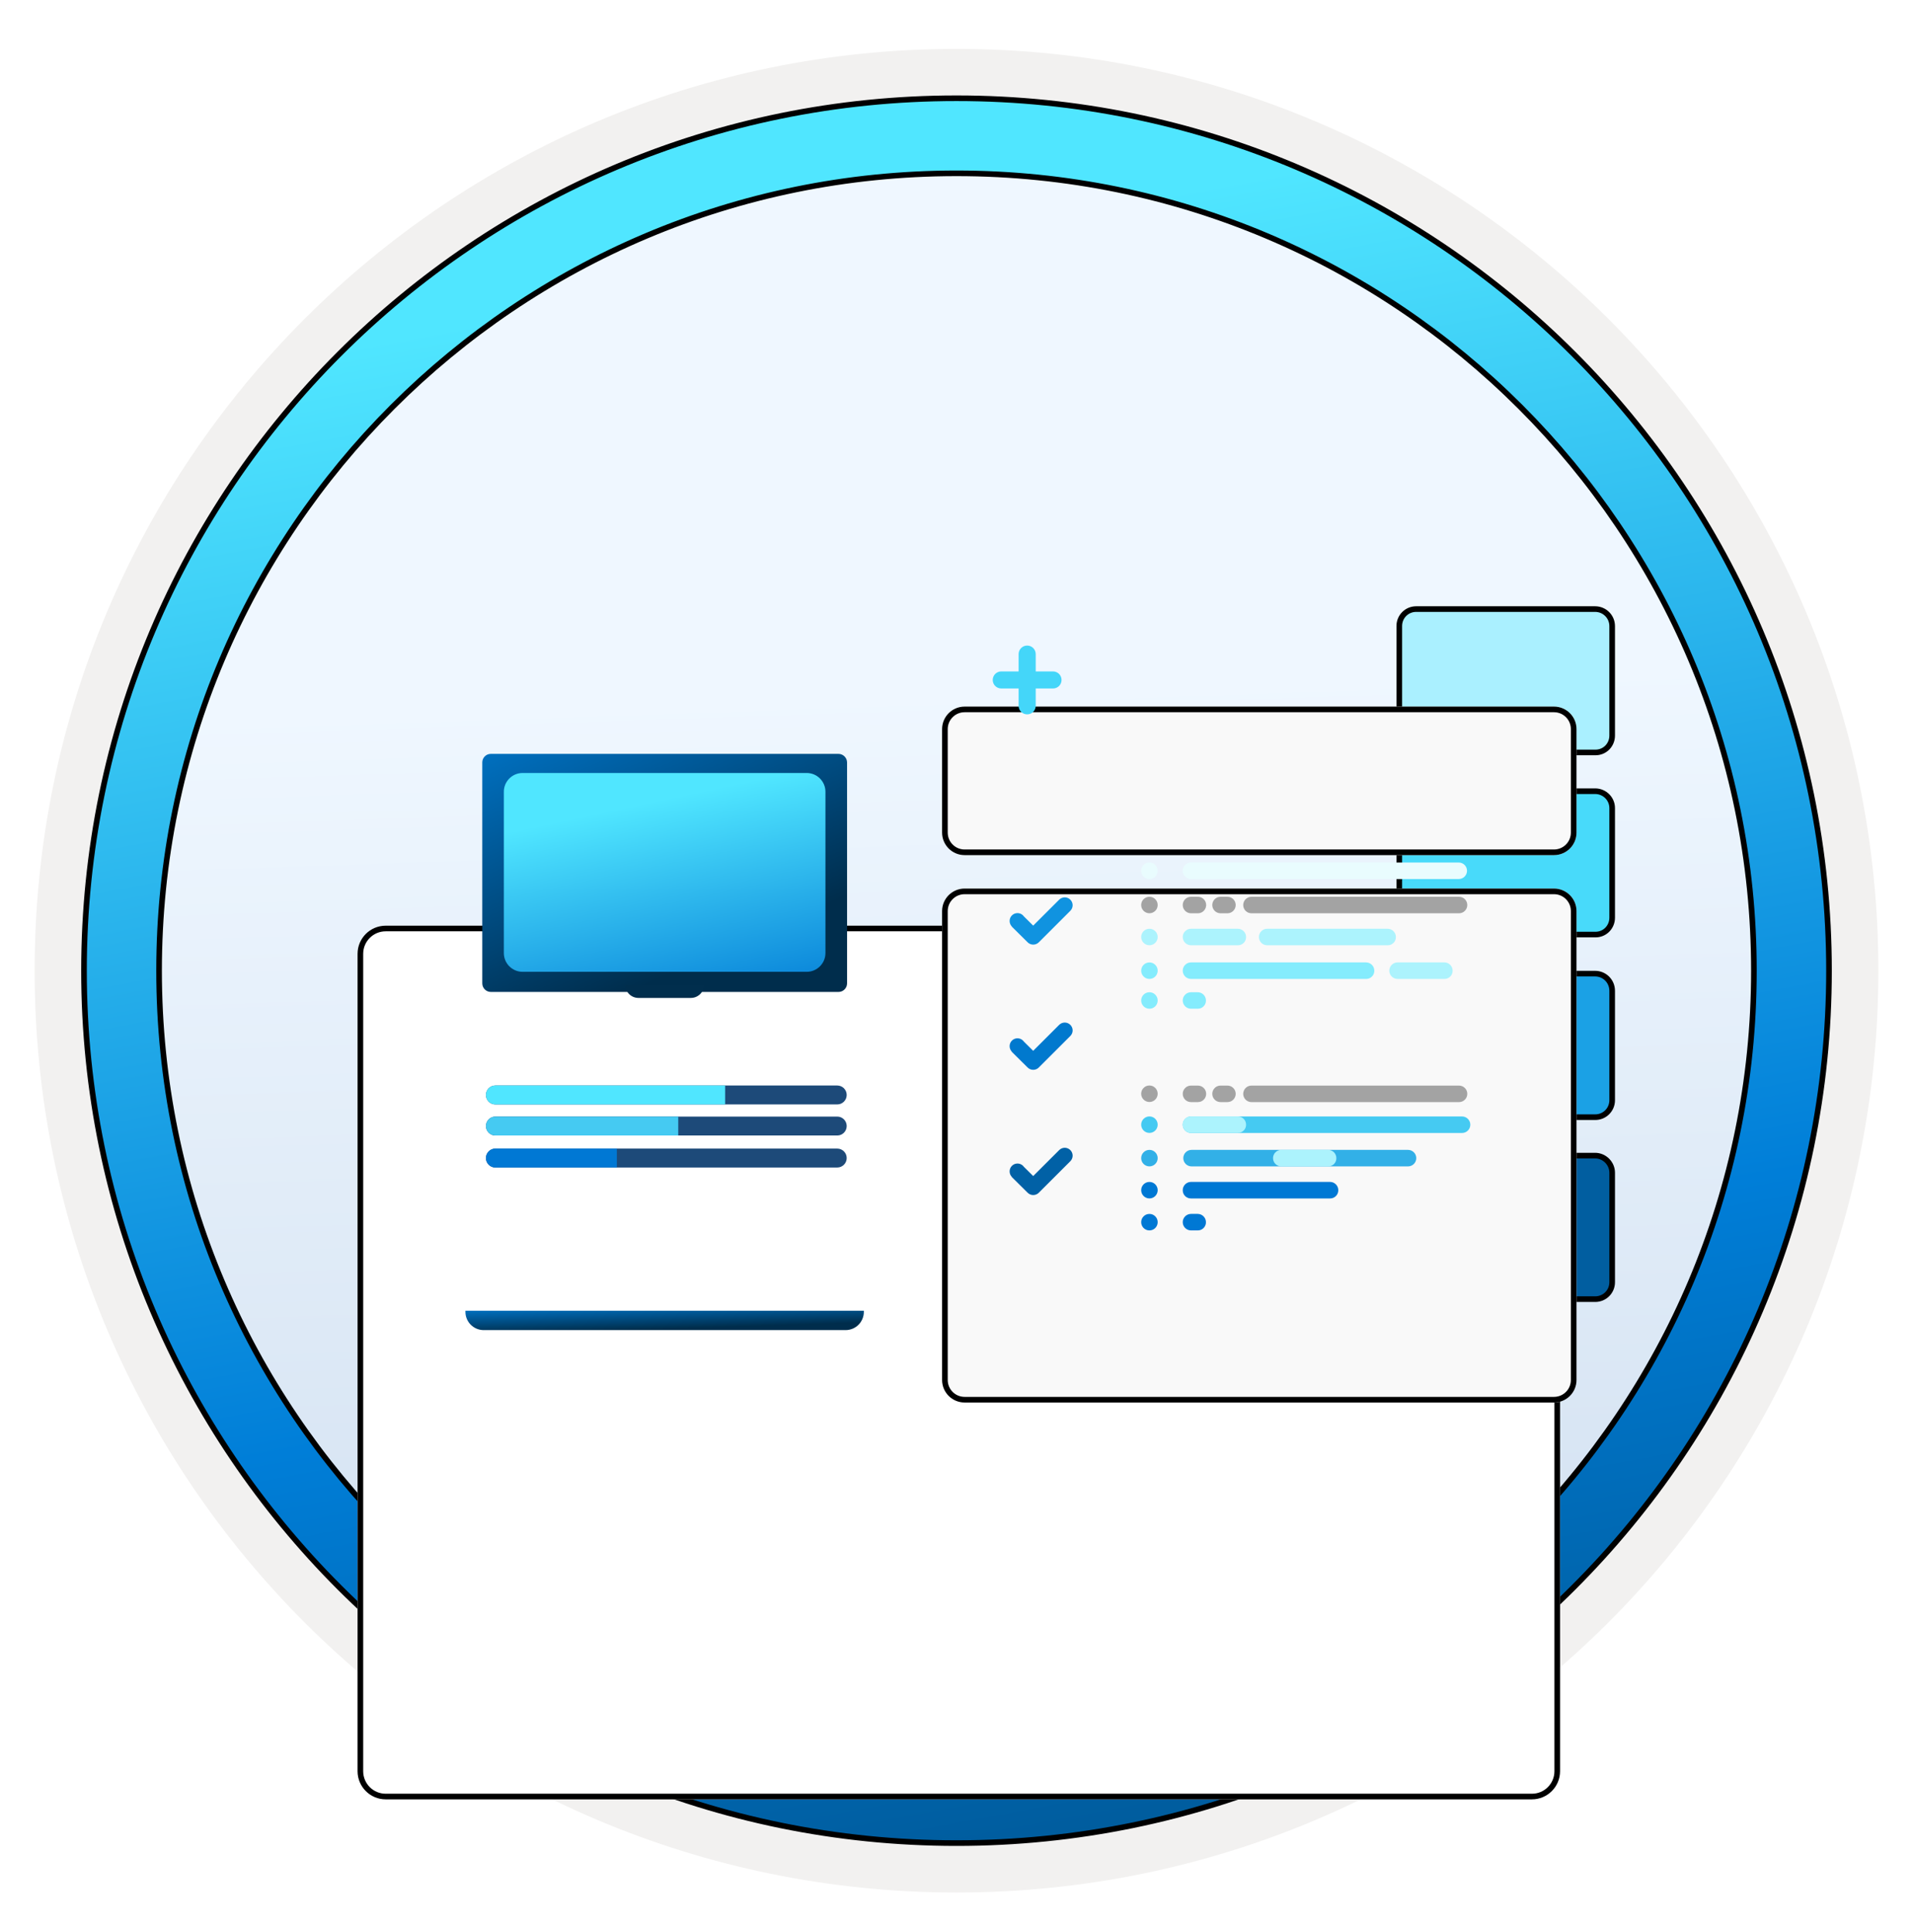 <svg width="102" height="103" viewBox="0 0 102 103" fill="none" xmlns="http://www.w3.org/2000/svg">
<path d="M51 98.111C25.403 98.111 4.649 77.366 4.649 51.76C4.649 26.153 25.403 5.409 51 5.409C76.597 5.409 97.351 26.163 97.351 51.76C97.351 77.356 76.597 98.111 51 98.111Z" fill="url(#paint0_linear_2430_328)"/>
<path fill-rule="evenodd" clip-rule="evenodd" d="M96.45 51.76C96.45 76.862 76.102 97.21 51 97.21C25.899 97.21 5.55 76.862 5.55 51.76C5.55 26.659 25.899 6.31 51 6.31C76.102 6.31 96.45 26.659 96.45 51.76ZM51 2.607C78.151 2.607 100.153 24.609 100.153 51.76C100.153 78.911 78.141 100.914 51 100.914C23.849 100.914 1.847 78.901 1.847 51.76C1.847 24.609 23.849 2.607 51 2.607Z" fill="#F2F1F0"/>
<path d="M93.517 51.76C93.517 75.243 74.484 94.277 51 94.277C27.516 94.277 8.482 75.243 8.482 51.76C8.482 28.276 27.516 9.242 51 9.242C74.484 9.242 93.517 28.276 93.517 51.76ZM97.521 51.76C97.521 26.07 76.689 5.239 51 5.239C25.301 5.239 4.479 26.07 4.479 51.76C4.479 77.449 25.311 98.28 51 98.28C76.689 98.28 97.521 77.449 97.521 51.76Z" fill="url(#paint1_linear_2430_328)" stroke="black" stroke-width="0.3" stroke-linejoin="round"/>
<path d="M85.06 40.123V40.123H85.058H75.51C75.01 40.123 74.609 39.722 74.609 39.221V33.379C74.609 32.879 75.01 32.478 75.51 32.478H85.05C85.551 32.478 85.96 32.88 85.96 33.388V39.221C85.96 39.731 85.558 40.13 85.06 40.123Z" fill="#AAF0FF" stroke="black" stroke-width="0.3"/>
<path d="M75.51 51.917H85.05C85.55 51.917 85.96 52.318 85.96 52.835V58.669C85.96 59.169 85.558 59.571 85.058 59.571H75.51C75.01 59.571 74.609 59.169 74.609 58.669V52.819C74.609 52.318 75.01 51.917 75.51 51.917Z" fill="#1BA1E5" stroke="black" stroke-width="0.3"/>
<path d="M85.06 49.834V49.834H85.058H75.51C75.01 49.834 74.609 49.433 74.609 48.932V43.09C74.609 42.59 75.01 42.189 75.51 42.189H85.05C85.552 42.189 85.96 42.591 85.96 43.09V48.932C85.96 49.442 85.558 49.841 85.06 49.834Z" fill="#48DAFA" stroke="black" stroke-width="0.3"/>
<path d="M75.51 61.621H85.05C85.549 61.621 85.96 62.038 85.96 62.531V68.372C85.96 68.873 85.558 69.274 85.058 69.274H75.51C75.01 69.274 74.609 68.873 74.609 68.372V62.522C74.609 62.022 75.01 61.621 75.51 61.621Z" fill="#015EA0" stroke="black" stroke-width="0.3"/>
<g filter="url(#filter0_ddddd_2430_328)">
<path d="M19.065 29.86C19.065 29.031 19.737 28.36 20.565 28.36H81.681C82.509 28.36 83.181 29.031 83.181 29.86V73.447C83.181 74.275 82.509 74.947 81.681 74.947H20.565C19.737 74.947 19.065 74.275 19.065 73.447V29.86Z" fill="white"/>
<path d="M20.565 28.51H81.681C82.427 28.51 83.031 29.114 83.031 29.86V73.447C83.031 74.192 82.427 74.797 81.681 74.797H20.565C19.82 74.797 19.215 74.192 19.215 73.447V29.86C19.215 29.114 19.82 28.51 20.565 28.51Z" stroke="black" stroke-width="0.3"/>
</g>
<g filter="url(#filter1_ddddd_2430_328)">
<path d="M82.858 32.323H51.432C50.77 32.323 50.232 32.86 50.232 33.523V39.042C50.232 39.704 50.77 40.242 51.432 40.242H82.858C83.52 40.242 84.058 39.704 84.058 39.042V33.523C84.058 32.86 83.52 32.323 82.858 32.323Z" fill="#F9F9F9"/>
<path d="M51.432 32.473H82.858C83.438 32.473 83.908 32.943 83.908 33.523V39.042C83.908 39.622 83.438 40.092 82.858 40.092H51.432C50.852 40.092 50.382 39.622 50.382 39.042V33.523C50.382 32.943 50.852 32.473 51.432 32.473Z" stroke="black" stroke-width="0.3"/>
</g>
<g filter="url(#filter2_ddddd_2430_328)">
<path d="M82.858 42.026H51.432C50.77 42.026 50.232 42.563 50.232 43.226V68.231C50.232 68.894 50.77 69.431 51.432 69.431H82.858C83.52 69.431 84.058 68.894 84.058 68.231V43.226C84.058 42.563 83.52 42.026 82.858 42.026Z" fill="#F9F9F9"/>
<path d="M51.432 42.176H82.858C83.438 42.176 83.908 42.646 83.908 43.226V68.231C83.908 68.811 83.438 69.281 82.858 69.281H51.432C50.852 69.281 50.382 68.811 50.382 68.231V43.226C50.382 42.646 50.852 42.176 51.432 42.176Z" stroke="black" stroke-width="0.3"/>
</g>
<path fill-rule="evenodd" clip-rule="evenodd" d="M52.932 36.258C52.932 36.006 53.136 35.802 53.388 35.802H56.145C56.397 35.802 56.601 36.006 56.601 36.258C56.601 36.509 56.397 36.713 56.145 36.713H53.388C53.136 36.713 52.932 36.509 52.932 36.258Z" fill="#44D6F9"/>
<path fill-rule="evenodd" clip-rule="evenodd" d="M54.768 34.423C55.02 34.423 55.224 34.627 55.224 34.879L55.224 37.636C55.224 37.888 55.02 38.092 54.768 38.092C54.516 38.092 54.312 37.888 54.312 37.636L54.312 34.879C54.312 34.627 54.516 34.423 54.768 34.423Z" fill="#44D6F9"/>
<path fill-rule="evenodd" clip-rule="evenodd" d="M57.069 54.648C56.99 54.57 56.884 54.525 56.772 54.525C56.661 54.525 56.554 54.57 56.475 54.648L55.089 56.033L54.589 55.537C54.577 55.52 54.564 55.504 54.549 55.489C54.471 55.41 54.365 55.366 54.254 55.365C54.143 55.364 54.036 55.408 53.957 55.486C53.878 55.563 53.833 55.669 53.832 55.78C53.831 55.891 53.873 55.998 53.95 56.078L53.945 56.083L54.793 56.923C54.872 57.002 54.979 57.046 55.091 57.046C55.202 57.046 55.309 57.002 55.388 56.923L57.068 55.243L57.069 55.242C57.108 55.203 57.139 55.157 57.16 55.106C57.182 55.055 57.193 55.001 57.193 54.946C57.193 54.89 57.182 54.836 57.16 54.785C57.139 54.734 57.108 54.687 57.069 54.648Z" fill="#0179CE"/>
<path fill-rule="evenodd" clip-rule="evenodd" d="M57.069 47.973C56.99 47.894 56.884 47.85 56.772 47.85C56.661 47.85 56.554 47.894 56.475 47.973L55.089 49.357L54.589 48.862C54.577 48.844 54.564 48.828 54.549 48.813C54.471 48.734 54.365 48.69 54.254 48.689C54.143 48.689 54.036 48.732 53.957 48.81C53.878 48.888 53.833 48.993 53.832 49.104C53.831 49.215 53.873 49.322 53.95 49.402L53.945 49.407L54.793 50.247C54.872 50.326 54.979 50.37 55.091 50.37C55.202 50.37 55.309 50.326 55.388 50.247L57.068 48.568L57.069 48.567C57.108 48.528 57.139 48.481 57.16 48.43C57.182 48.38 57.193 48.325 57.193 48.27C57.193 48.215 57.182 48.16 57.16 48.109C57.139 48.058 57.108 48.012 57.069 47.973Z" fill="#1093E0"/>
<path fill-rule="evenodd" clip-rule="evenodd" d="M57.069 61.326C56.99 61.247 56.884 61.203 56.772 61.203C56.661 61.203 56.554 61.247 56.475 61.326L55.089 62.71L54.589 62.215C54.577 62.197 54.564 62.181 54.549 62.166C54.471 62.087 54.365 62.043 54.254 62.042C54.143 62.042 54.036 62.085 53.957 62.163C53.878 62.241 53.833 62.347 53.832 62.458C53.831 62.568 53.873 62.675 53.95 62.755L53.945 62.76L54.793 63.6C54.872 63.679 54.979 63.723 55.091 63.723C55.202 63.723 55.309 63.679 55.388 63.6L57.068 61.921L57.069 61.92C57.108 61.881 57.139 61.834 57.16 61.783C57.182 61.733 57.193 61.678 57.193 61.623C57.193 61.568 57.182 61.513 57.16 61.462C57.139 61.411 57.108 61.365 57.069 61.326Z" fill="#0161A6"/>
<path d="M77.779 45.992H63.503C63.446 45.992 63.388 46.003 63.335 46.025C63.281 46.047 63.233 46.08 63.192 46.121C63.151 46.162 63.119 46.21 63.096 46.264C63.074 46.317 63.063 46.374 63.063 46.432C63.063 46.49 63.074 46.547 63.096 46.601C63.119 46.654 63.151 46.703 63.192 46.744C63.233 46.785 63.281 46.817 63.335 46.839C63.388 46.861 63.446 46.873 63.503 46.873H77.779C77.896 46.873 78.008 46.827 78.091 46.744C78.174 46.661 78.22 46.549 78.22 46.432C78.22 46.316 78.174 46.203 78.091 46.121C78.008 46.038 77.896 45.992 77.779 45.992V45.992Z" fill="#E9FCFE"/>
<path d="M63.872 47.818H63.503C63.445 47.818 63.388 47.829 63.335 47.851C63.281 47.873 63.233 47.906 63.192 47.947C63.151 47.988 63.119 48.036 63.096 48.09C63.074 48.143 63.063 48.2 63.063 48.258C63.063 48.316 63.074 48.373 63.096 48.427C63.119 48.48 63.151 48.529 63.192 48.57C63.233 48.61 63.281 48.643 63.335 48.665C63.388 48.687 63.445 48.699 63.503 48.699H63.872C63.989 48.699 64.101 48.652 64.183 48.57C64.266 48.487 64.312 48.375 64.312 48.258C64.312 48.141 64.266 48.029 64.183 47.947C64.101 47.864 63.989 47.818 63.872 47.818Z" fill="#A3A3A3"/>
<path d="M65.447 47.818H65.078C65.02 47.818 64.963 47.829 64.909 47.851C64.856 47.873 64.807 47.906 64.766 47.947C64.726 47.988 64.693 48.036 64.671 48.09C64.649 48.143 64.638 48.2 64.638 48.258C64.638 48.316 64.649 48.373 64.671 48.427C64.693 48.48 64.726 48.529 64.766 48.57C64.807 48.61 64.856 48.643 64.909 48.665C64.963 48.687 65.02 48.699 65.078 48.699H65.447C65.563 48.699 65.675 48.652 65.758 48.57C65.841 48.487 65.887 48.375 65.887 48.258C65.887 48.141 65.841 48.029 65.758 47.947C65.675 47.864 65.563 47.818 65.447 47.818Z" fill="#A3A3A3"/>
<path d="M77.795 47.818H66.728C66.67 47.818 66.613 47.829 66.559 47.851C66.506 47.874 66.457 47.906 66.416 47.947C66.375 47.988 66.343 48.036 66.321 48.09C66.299 48.143 66.287 48.201 66.287 48.258C66.287 48.316 66.299 48.374 66.321 48.427C66.343 48.481 66.375 48.529 66.416 48.57C66.457 48.611 66.506 48.643 66.559 48.666C66.613 48.688 66.67 48.699 66.728 48.699H77.795C77.912 48.699 78.024 48.653 78.106 48.57C78.189 48.487 78.235 48.375 78.235 48.258C78.235 48.142 78.189 48.03 78.106 47.947C78.024 47.864 77.912 47.818 77.795 47.818Z" fill="#A3A3A3"/>
<path d="M63.872 57.887H63.503C63.445 57.887 63.388 57.898 63.335 57.92C63.281 57.942 63.233 57.975 63.192 58.016C63.151 58.057 63.119 58.105 63.096 58.158C63.074 58.212 63.063 58.269 63.063 58.327C63.063 58.385 63.074 58.442 63.096 58.496C63.119 58.549 63.151 58.597 63.192 58.638C63.233 58.679 63.281 58.712 63.335 58.734C63.388 58.756 63.445 58.767 63.503 58.767H63.872C63.989 58.767 64.101 58.721 64.183 58.638C64.266 58.556 64.312 58.444 64.312 58.327C64.312 58.21 64.266 58.098 64.183 58.016C64.101 57.933 63.989 57.887 63.872 57.887Z" fill="#A3A3A3"/>
<path d="M65.447 57.887H65.078C65.02 57.887 64.963 57.898 64.91 57.92C64.856 57.942 64.808 57.975 64.767 58.016C64.726 58.057 64.694 58.105 64.671 58.158C64.649 58.212 64.638 58.269 64.638 58.327C64.638 58.385 64.649 58.442 64.671 58.496C64.694 58.549 64.726 58.597 64.767 58.638C64.808 58.679 64.856 58.712 64.91 58.734C64.963 58.756 65.02 58.767 65.078 58.767H65.447C65.564 58.767 65.676 58.721 65.758 58.638C65.841 58.556 65.887 58.444 65.887 58.327C65.887 58.21 65.841 58.098 65.758 58.016C65.676 57.933 65.564 57.887 65.447 57.887Z" fill="#A3A3A3"/>
<path d="M77.795 57.887H66.728C66.67 57.887 66.613 57.898 66.559 57.92C66.506 57.942 66.457 57.975 66.416 58.016C66.375 58.057 66.343 58.105 66.321 58.159C66.299 58.212 66.287 58.27 66.287 58.327C66.287 58.385 66.299 58.443 66.321 58.496C66.343 58.549 66.375 58.598 66.416 58.639C66.457 58.68 66.506 58.712 66.559 58.734C66.613 58.757 66.67 58.768 66.728 58.768H77.795C77.912 58.768 78.024 58.721 78.106 58.639C78.189 58.556 78.235 58.444 78.235 58.327C78.235 58.211 78.189 58.098 78.106 58.016C78.024 57.933 77.912 57.887 77.795 57.887Z" fill="#A3A3A3"/>
<path d="M73.995 49.524H67.565C67.448 49.524 67.336 49.57 67.253 49.653C67.17 49.736 67.124 49.848 67.124 49.965C67.124 50.081 67.17 50.194 67.253 50.276C67.336 50.359 67.448 50.405 67.565 50.405H73.987C74.046 50.406 74.103 50.395 74.157 50.374C74.211 50.352 74.26 50.319 74.301 50.278C74.343 50.237 74.375 50.188 74.397 50.134C74.418 50.08 74.429 50.023 74.428 49.965C74.428 49.849 74.383 49.738 74.302 49.656C74.221 49.573 74.11 49.526 73.995 49.524Z" fill="#ACF3FD"/>
<path d="M66 49.524H63.503C63.446 49.524 63.388 49.535 63.335 49.557C63.281 49.58 63.233 49.612 63.192 49.653C63.151 49.694 63.119 49.742 63.096 49.796C63.074 49.849 63.063 49.907 63.063 49.964C63.063 50.022 63.074 50.08 63.096 50.133C63.119 50.187 63.151 50.235 63.192 50.276C63.233 50.317 63.281 50.349 63.335 50.371C63.388 50.394 63.446 50.405 63.503 50.405H66C66.058 50.406 66.116 50.395 66.169 50.373C66.223 50.352 66.272 50.319 66.313 50.278C66.355 50.237 66.387 50.188 66.409 50.134C66.43 50.08 66.441 50.023 66.44 49.964C66.44 49.848 66.394 49.736 66.311 49.653C66.228 49.57 66.117 49.524 66 49.524V49.524Z" fill="#ACF3FD"/>
<path d="M72.837 51.319H63.503C63.446 51.319 63.388 51.33 63.335 51.352C63.281 51.374 63.233 51.407 63.192 51.448C63.151 51.489 63.119 51.537 63.096 51.591C63.074 51.644 63.063 51.702 63.063 51.76C63.063 51.817 63.074 51.875 63.096 51.928C63.119 51.982 63.151 52.03 63.192 52.071C63.233 52.112 63.281 52.144 63.335 52.166C63.388 52.189 63.446 52.2 63.503 52.2H72.837C72.895 52.201 72.953 52.19 73.007 52.169C73.061 52.147 73.11 52.114 73.151 52.073C73.192 52.032 73.225 51.983 73.246 51.929C73.268 51.875 73.279 51.818 73.278 51.76C73.278 51.643 73.231 51.531 73.149 51.448C73.066 51.365 72.954 51.319 72.837 51.319V51.319Z" fill="#84ECFD"/>
<path d="M77.956 59.533H63.503C63.387 59.533 63.275 59.579 63.192 59.662C63.109 59.744 63.063 59.856 63.063 59.973C63.063 60.09 63.109 60.202 63.192 60.285C63.275 60.367 63.387 60.414 63.503 60.414H77.956C78.073 60.414 78.185 60.367 78.267 60.285C78.35 60.202 78.396 60.09 78.396 59.973C78.396 59.856 78.35 59.744 78.267 59.662C78.185 59.579 78.073 59.533 77.956 59.533V59.533Z" fill="#45CAF2"/>
<path d="M75.075 61.315H63.533C63.475 61.315 63.418 61.326 63.364 61.348C63.311 61.37 63.262 61.403 63.221 61.444C63.181 61.484 63.148 61.533 63.126 61.587C63.104 61.64 63.092 61.697 63.092 61.755C63.092 61.813 63.104 61.87 63.126 61.924C63.148 61.977 63.181 62.026 63.221 62.067C63.262 62.108 63.311 62.14 63.364 62.162C63.418 62.184 63.475 62.196 63.533 62.196H75.075C75.191 62.196 75.303 62.149 75.386 62.067C75.469 61.984 75.515 61.872 75.515 61.755C75.515 61.638 75.469 61.526 75.386 61.444C75.303 61.361 75.191 61.315 75.075 61.315Z" fill="#32B0E7"/>
<path d="M70.916 63.023H63.504C63.387 63.023 63.275 63.07 63.192 63.153C63.109 63.235 63.063 63.347 63.063 63.464C63.062 63.522 63.073 63.58 63.094 63.634C63.116 63.688 63.149 63.737 63.19 63.778C63.231 63.819 63.28 63.851 63.334 63.873C63.388 63.895 63.445 63.906 63.504 63.905H70.916C70.974 63.906 71.032 63.895 71.086 63.873C71.14 63.851 71.189 63.819 71.23 63.778C71.271 63.737 71.304 63.688 71.325 63.634C71.347 63.58 71.358 63.522 71.357 63.464C71.357 63.347 71.311 63.235 71.228 63.153C71.145 63.07 71.033 63.023 70.916 63.023Z" fill="#0078D4"/>
<path d="M66 59.53H63.503C63.446 59.53 63.388 59.541 63.335 59.563C63.281 59.586 63.233 59.618 63.192 59.659C63.151 59.7 63.119 59.748 63.096 59.802C63.074 59.855 63.063 59.913 63.063 59.97C63.063 60.028 63.074 60.085 63.096 60.139C63.119 60.192 63.151 60.241 63.192 60.282C63.233 60.323 63.281 60.355 63.335 60.377C63.388 60.399 63.446 60.411 63.503 60.411H66C66.058 60.412 66.116 60.401 66.169 60.379C66.223 60.358 66.272 60.325 66.313 60.284C66.355 60.243 66.387 60.194 66.409 60.14C66.43 60.086 66.441 60.028 66.44 59.97C66.44 59.853 66.394 59.741 66.311 59.659C66.228 59.576 66.117 59.53 66 59.53V59.53Z" fill="#ACF3FD"/>
<path d="M70.814 61.315H68.318C68.26 61.315 68.203 61.326 68.149 61.348C68.096 61.37 68.047 61.403 68.006 61.444C67.965 61.484 67.933 61.533 67.911 61.586C67.889 61.64 67.877 61.697 67.877 61.755C67.877 61.813 67.889 61.87 67.911 61.924C67.933 61.977 67.965 62.026 68.006 62.066C68.047 62.107 68.096 62.14 68.149 62.162C68.203 62.184 68.26 62.196 68.318 62.196H70.814C70.872 62.197 70.93 62.186 70.984 62.164C71.038 62.142 71.087 62.11 71.128 62.069C71.169 62.028 71.201 61.979 71.223 61.925C71.245 61.871 71.255 61.813 71.254 61.755C71.254 61.638 71.208 61.526 71.126 61.444C71.043 61.361 70.931 61.315 70.814 61.315V61.315Z" fill="#ACF3FD"/>
<path d="M77.013 51.319H74.516C74.459 51.319 74.401 51.33 74.348 51.352C74.294 51.374 74.246 51.407 74.205 51.448C74.164 51.489 74.132 51.537 74.11 51.591C74.087 51.644 74.076 51.702 74.076 51.759C74.076 51.817 74.087 51.874 74.11 51.928C74.132 51.981 74.164 52.03 74.205 52.071C74.246 52.112 74.294 52.144 74.348 52.166C74.401 52.188 74.459 52.2 74.516 52.2H77.013C77.071 52.201 77.129 52.19 77.183 52.168C77.237 52.147 77.285 52.114 77.326 52.073C77.368 52.032 77.4 51.983 77.422 51.929C77.444 51.875 77.454 51.818 77.453 51.759C77.453 51.642 77.407 51.531 77.324 51.448C77.242 51.365 77.13 51.319 77.013 51.319V51.319Z" fill="#ACF3FD"/>
<path d="M63.86 52.909H63.503C63.445 52.909 63.388 52.92 63.335 52.942C63.281 52.964 63.233 52.997 63.192 53.038C63.151 53.079 63.119 53.127 63.096 53.181C63.074 53.234 63.063 53.291 63.063 53.349C63.063 53.407 63.074 53.464 63.096 53.517C63.119 53.571 63.151 53.62 63.192 53.66C63.233 53.701 63.281 53.734 63.335 53.756C63.388 53.778 63.445 53.789 63.503 53.789H63.86C63.918 53.79 63.976 53.78 64.03 53.758C64.084 53.736 64.133 53.704 64.174 53.663C64.215 53.621 64.247 53.573 64.269 53.519C64.291 53.465 64.302 53.407 64.3 53.349C64.3 53.232 64.254 53.12 64.171 53.038C64.089 52.955 63.977 52.909 63.86 52.909Z" fill="#84ECFD"/>
<path d="M63.86 64.729H63.503C63.445 64.729 63.388 64.74 63.335 64.763C63.281 64.785 63.233 64.817 63.192 64.858C63.151 64.899 63.119 64.947 63.096 65.001C63.074 65.054 63.063 65.112 63.063 65.169C63.063 65.227 63.074 65.284 63.096 65.338C63.119 65.391 63.151 65.44 63.192 65.481C63.233 65.522 63.281 65.554 63.335 65.576C63.388 65.598 63.445 65.61 63.503 65.61H63.86C63.918 65.611 63.976 65.6 64.03 65.578C64.084 65.556 64.133 65.524 64.174 65.483C64.215 65.442 64.247 65.393 64.269 65.339C64.291 65.285 64.302 65.227 64.3 65.169C64.3 65.053 64.254 64.941 64.171 64.858C64.089 64.775 63.977 64.729 63.86 64.729Z" fill="#0078D4"/>
<circle cx="61.287" cy="46.432" r="0.44" fill="#E9FCFE"/>
<circle cx="61.287" cy="48.258" r="0.44" fill="#A3A3A3"/>
<circle cx="61.287" cy="49.964" r="0.44" fill="#ACF3FD"/>
<circle cx="61.287" cy="51.76" r="0.44" fill="#84ECFD"/>
<circle cx="61.287" cy="53.349" r="0.44" fill="#84ECFD"/>
<circle cx="61.287" cy="58.322" r="0.44" fill="#A3A3A3"/>
<circle cx="61.287" cy="59.971" r="0.44" fill="#45CAF2"/>
<circle cx="61.287" cy="61.755" r="0.44" fill="#32B0E7"/>
<circle cx="61.287" cy="65.17" r="0.44" fill="#0078D4"/>
<circle cx="61.287" cy="63.464" r="0.44" fill="#0078D4"/>
<path fill-rule="evenodd" clip-rule="evenodd" d="M25.91 58.387C25.91 58.663 26.134 58.891 26.41 58.891H44.645C44.922 58.891 45.145 58.663 45.145 58.387V58.387C45.145 58.111 44.922 57.883 44.645 57.883H26.41C26.134 57.883 25.91 58.111 25.91 58.387V58.387Z" fill="#1D4A79"/>
<path fill-rule="evenodd" clip-rule="evenodd" d="M25.91 58.387C25.91 58.663 26.134 58.891 26.41 58.891H38.664V57.883H26.41C26.134 57.883 25.91 58.111 25.91 58.387V58.387Z" fill="#50E6FF"/>
<path fill-rule="evenodd" clip-rule="evenodd" d="M25.91 60.044C25.91 60.32 26.134 60.548 26.41 60.548H44.645C44.922 60.548 45.145 60.32 45.145 60.044V60.044C45.145 59.768 44.922 59.54 44.645 59.54H26.41C26.134 59.54 25.91 59.768 25.91 60.044V60.044Z" fill="#1D4A79"/>
<path fill-rule="evenodd" clip-rule="evenodd" d="M25.91 61.751C25.91 62.027 26.134 62.255 26.41 62.255H44.645C44.922 62.255 45.145 62.027 45.145 61.751V61.751C45.145 61.475 44.922 61.247 44.645 61.247H26.41C26.134 61.247 25.91 61.475 25.91 61.751V61.751Z" fill="#1D4A79"/>
<path fill-rule="evenodd" clip-rule="evenodd" d="M25.91 60.044C25.91 60.32 26.134 60.548 26.41 60.548H36.164V59.54H26.41C26.134 59.54 25.91 59.768 25.91 60.044V60.044Z" fill="#45CAF2"/>
<path fill-rule="evenodd" clip-rule="evenodd" d="M25.91 61.751C25.91 62.027 26.134 62.255 26.41 62.255H32.89V61.247H26.41C26.134 61.247 25.91 61.475 25.91 61.751V61.751Z" fill="#0078D4"/>
<path d="M44.558 40.709H26.332V52.162H44.558V40.709Z" fill="url(#paint2_linear_2430_328)"/>
<path d="M44.706 40.199H26.168C25.916 40.199 25.715 40.404 25.715 40.655V52.437C25.715 52.688 25.92 52.893 26.171 52.893H44.709C44.961 52.893 45.165 52.688 45.165 52.437V40.655C45.162 40.404 44.957 40.199 44.706 40.199ZM44.012 50.82C44.012 51.372 43.564 51.82 43.012 51.82H27.865C27.313 51.82 26.865 51.372 26.865 50.82V42.218C26.865 41.666 27.313 41.218 27.865 41.218H43.012C43.564 41.218 44.012 41.666 44.012 42.218V50.82Z" fill="url(#paint3_linear_2430_328)"/>
<g filter="url(#filter3_ddddd_2430_328)">
<path d="M46.057 52.892H24.816V52.949C24.816 53.489 25.252 53.925 25.792 53.925H45.085C45.625 53.925 46.06 53.489 46.06 52.949V52.892H46.057Z" fill="url(#paint4_linear_2430_328)"/>
</g>
<path fill-rule="evenodd" clip-rule="evenodd" d="M34.04 53.213H36.838C37.023 53.213 37.201 53.139 37.333 53.008C37.464 52.877 37.537 52.699 37.538 52.514H33.34C33.34 52.699 33.414 52.877 33.545 53.008C33.676 53.139 33.855 53.213 34.04 53.213Z" fill="#012E4D"/>
<defs>
<filter id="filter0_ddddd_2430_328" x="15.065" y="27.36" width="72.115" height="62.587" filterUnits="userSpaceOnUse" color-interpolation-filters="sRGB">
<feFlood flood-opacity="0" result="BackgroundImageFix"/>
<feColorMatrix in="SourceAlpha" type="matrix" values="0 0 0 0 0 0 0 0 0 0 0 0 0 0 0 0 0 0 127 0" result="hardAlpha"/>
<feOffset/>
<feColorMatrix type="matrix" values="0 0 0 0 0 0 0 0 0 0 0 0 0 0 0 0 0 0 0.1 0"/>
<feBlend mode="normal" in2="BackgroundImageFix" result="effect1_dropShadow_2430_328"/>
<feColorMatrix in="SourceAlpha" type="matrix" values="0 0 0 0 0 0 0 0 0 0 0 0 0 0 0 0 0 0 127 0" result="hardAlpha"/>
<feOffset dy="1"/>
<feGaussianBlur stdDeviation="1"/>
<feColorMatrix type="matrix" values="0 0 0 0 0 0 0 0 0 0 0 0 0 0 0 0 0 0 0.1 0"/>
<feBlend mode="normal" in2="effect1_dropShadow_2430_328" result="effect2_dropShadow_2430_328"/>
<feColorMatrix in="SourceAlpha" type="matrix" values="0 0 0 0 0 0 0 0 0 0 0 0 0 0 0 0 0 0 127 0" result="hardAlpha"/>
<feOffset dy="3"/>
<feGaussianBlur stdDeviation="1.5"/>
<feColorMatrix type="matrix" values="0 0 0 0 0 0 0 0 0 0 0 0 0 0 0 0 0 0 0.09 0"/>
<feBlend mode="normal" in2="effect2_dropShadow_2430_328" result="effect3_dropShadow_2430_328"/>
<feColorMatrix in="SourceAlpha" type="matrix" values="0 0 0 0 0 0 0 0 0 0 0 0 0 0 0 0 0 0 127 0" result="hardAlpha"/>
<feOffset dy="6"/>
<feGaussianBlur stdDeviation="2"/>
<feColorMatrix type="matrix" values="0 0 0 0 0 0 0 0 0 0 0 0 0 0 0 0 0 0 0.05 0"/>
<feBlend mode="normal" in2="effect3_dropShadow_2430_328" result="effect4_dropShadow_2430_328"/>
<feColorMatrix in="SourceAlpha" type="matrix" values="0 0 0 0 0 0 0 0 0 0 0 0 0 0 0 0 0 0 127 0" result="hardAlpha"/>
<feOffset dy="11"/>
<feGaussianBlur stdDeviation="2"/>
<feColorMatrix type="matrix" values="0 0 0 0 0 0 0 0 0 0 0 0 0 0 0 0 0 0 0.01 0"/>
<feBlend mode="normal" in2="effect4_dropShadow_2430_328" result="effect5_dropShadow_2430_328"/>
<feBlend mode="normal" in="SourceGraphic" in2="effect5_dropShadow_2430_328" result="shape"/>
</filter>
<filter id="filter1_ddddd_2430_328" x="49.042" y="31.728" width="36.206" height="12.68" filterUnits="userSpaceOnUse" color-interpolation-filters="sRGB">
<feFlood flood-opacity="0" result="BackgroundImageFix"/>
<feColorMatrix in="SourceAlpha" type="matrix" values="0 0 0 0 0 0 0 0 0 0 0 0 0 0 0 0 0 0 127 0" result="hardAlpha"/>
<feOffset/>
<feColorMatrix type="matrix" values="0 0 0 0 0 0 0 0 0 0 0 0 0 0 0 0 0 0 0.1 0"/>
<feBlend mode="normal" in2="BackgroundImageFix" result="effect1_dropShadow_2430_328"/>
<feColorMatrix in="SourceAlpha" type="matrix" values="0 0 0 0 0 0 0 0 0 0 0 0 0 0 0 0 0 0 127 0" result="hardAlpha"/>
<feOffset/>
<feGaussianBlur stdDeviation="0.298"/>
<feColorMatrix type="matrix" values="0 0 0 0 0 0 0 0 0 0 0 0 0 0 0 0 0 0 0.1 0"/>
<feBlend mode="normal" in2="effect1_dropShadow_2430_328" result="effect2_dropShadow_2430_328"/>
<feColorMatrix in="SourceAlpha" type="matrix" values="0 0 0 0 0 0 0 0 0 0 0 0 0 0 0 0 0 0 127 0" result="hardAlpha"/>
<feOffset dy="0.595"/>
<feGaussianBlur stdDeviation="0.298"/>
<feColorMatrix type="matrix" values="0 0 0 0 0 0 0 0 0 0 0 0 0 0 0 0 0 0 0.09 0"/>
<feBlend mode="normal" in2="effect2_dropShadow_2430_328" result="effect3_dropShadow_2430_328"/>
<feColorMatrix in="SourceAlpha" type="matrix" values="0 0 0 0 0 0 0 0 0 0 0 0 0 0 0 0 0 0 127 0" result="hardAlpha"/>
<feOffset dy="1.785"/>
<feGaussianBlur stdDeviation="0.595"/>
<feColorMatrix type="matrix" values="0 0 0 0 0 0 0 0 0 0 0 0 0 0 0 0 0 0 0.05 0"/>
<feBlend mode="normal" in2="effect3_dropShadow_2430_328" result="effect4_dropShadow_2430_328"/>
<feColorMatrix in="SourceAlpha" type="matrix" values="0 0 0 0 0 0 0 0 0 0 0 0 0 0 0 0 0 0 127 0" result="hardAlpha"/>
<feOffset dy="2.975"/>
<feGaussianBlur stdDeviation="0.595"/>
<feColorMatrix type="matrix" values="0 0 0 0 0 0 0 0 0 0 0 0 0 0 0 0 0 0 0.01 0"/>
<feBlend mode="normal" in2="effect4_dropShadow_2430_328" result="effect5_dropShadow_2430_328"/>
<feBlend mode="normal" in="SourceGraphic" in2="effect5_dropShadow_2430_328" result="shape"/>
</filter>
<filter id="filter2_ddddd_2430_328" x="49.042" y="41.431" width="36.206" height="32.165" filterUnits="userSpaceOnUse" color-interpolation-filters="sRGB">
<feFlood flood-opacity="0" result="BackgroundImageFix"/>
<feColorMatrix in="SourceAlpha" type="matrix" values="0 0 0 0 0 0 0 0 0 0 0 0 0 0 0 0 0 0 127 0" result="hardAlpha"/>
<feOffset/>
<feColorMatrix type="matrix" values="0 0 0 0 0 0 0 0 0 0 0 0 0 0 0 0 0 0 0.1 0"/>
<feBlend mode="normal" in2="BackgroundImageFix" result="effect1_dropShadow_2430_328"/>
<feColorMatrix in="SourceAlpha" type="matrix" values="0 0 0 0 0 0 0 0 0 0 0 0 0 0 0 0 0 0 127 0" result="hardAlpha"/>
<feOffset/>
<feGaussianBlur stdDeviation="0.298"/>
<feColorMatrix type="matrix" values="0 0 0 0 0 0 0 0 0 0 0 0 0 0 0 0 0 0 0.1 0"/>
<feBlend mode="normal" in2="effect1_dropShadow_2430_328" result="effect2_dropShadow_2430_328"/>
<feColorMatrix in="SourceAlpha" type="matrix" values="0 0 0 0 0 0 0 0 0 0 0 0 0 0 0 0 0 0 127 0" result="hardAlpha"/>
<feOffset dy="0.595"/>
<feGaussianBlur stdDeviation="0.298"/>
<feColorMatrix type="matrix" values="0 0 0 0 0 0 0 0 0 0 0 0 0 0 0 0 0 0 0.09 0"/>
<feBlend mode="normal" in2="effect2_dropShadow_2430_328" result="effect3_dropShadow_2430_328"/>
<feColorMatrix in="SourceAlpha" type="matrix" values="0 0 0 0 0 0 0 0 0 0 0 0 0 0 0 0 0 0 127 0" result="hardAlpha"/>
<feOffset dy="1.785"/>
<feGaussianBlur stdDeviation="0.595"/>
<feColorMatrix type="matrix" values="0 0 0 0 0 0 0 0 0 0 0 0 0 0 0 0 0 0 0.05 0"/>
<feBlend mode="normal" in2="effect3_dropShadow_2430_328" result="effect4_dropShadow_2430_328"/>
<feColorMatrix in="SourceAlpha" type="matrix" values="0 0 0 0 0 0 0 0 0 0 0 0 0 0 0 0 0 0 127 0" result="hardAlpha"/>
<feOffset dy="2.975"/>
<feGaussianBlur stdDeviation="0.595"/>
<feColorMatrix type="matrix" values="0 0 0 0 0 0 0 0 0 0 0 0 0 0 0 0 0 0 0.01 0"/>
<feBlend mode="normal" in2="effect4_dropShadow_2430_328" result="effect5_dropShadow_2430_328"/>
<feBlend mode="normal" in="SourceGraphic" in2="effect5_dropShadow_2430_328" result="shape"/>
</filter>
<filter id="filter3_ddddd_2430_328" x="21.816" y="52.892" width="27.244" height="13.033" filterUnits="userSpaceOnUse" color-interpolation-filters="sRGB">
<feFlood flood-opacity="0" result="BackgroundImageFix"/>
<feColorMatrix in="SourceAlpha" type="matrix" values="0 0 0 0 0 0 0 0 0 0 0 0 0 0 0 0 0 0 127 0" result="hardAlpha"/>
<feOffset/>
<feColorMatrix type="matrix" values="0 0 0 0 0 0 0 0 0 0 0 0 0 0 0 0 0 0 0.1 0"/>
<feBlend mode="normal" in2="BackgroundImageFix" result="effect1_dropShadow_2430_328"/>
<feColorMatrix in="SourceAlpha" type="matrix" values="0 0 0 0 0 0 0 0 0 0 0 0 0 0 0 0 0 0 127 0" result="hardAlpha"/>
<feOffset dy="1"/>
<feGaussianBlur stdDeviation="0.5"/>
<feColorMatrix type="matrix" values="0 0 0 0 0 0 0 0 0 0 0 0 0 0 0 0 0 0 0.1 0"/>
<feBlend mode="normal" in2="effect1_dropShadow_2430_328" result="effect2_dropShadow_2430_328"/>
<feColorMatrix in="SourceAlpha" type="matrix" values="0 0 0 0 0 0 0 0 0 0 0 0 0 0 0 0 0 0 127 0" result="hardAlpha"/>
<feOffset dy="2"/>
<feGaussianBlur stdDeviation="1"/>
<feColorMatrix type="matrix" values="0 0 0 0 0 0 0 0 0 0 0 0 0 0 0 0 0 0 0.09 0"/>
<feBlend mode="normal" in2="effect2_dropShadow_2430_328" result="effect3_dropShadow_2430_328"/>
<feColorMatrix in="SourceAlpha" type="matrix" values="0 0 0 0 0 0 0 0 0 0 0 0 0 0 0 0 0 0 127 0" result="hardAlpha"/>
<feOffset dy="5"/>
<feGaussianBlur stdDeviation="1.5"/>
<feColorMatrix type="matrix" values="0 0 0 0 0 0 0 0 0 0 0 0 0 0 0 0 0 0 0.05 0"/>
<feBlend mode="normal" in2="effect3_dropShadow_2430_328" result="effect4_dropShadow_2430_328"/>
<feColorMatrix in="SourceAlpha" type="matrix" values="0 0 0 0 0 0 0 0 0 0 0 0 0 0 0 0 0 0 127 0" result="hardAlpha"/>
<feOffset dy="9"/>
<feGaussianBlur stdDeviation="1.5"/>
<feColorMatrix type="matrix" values="0 0 0 0 0 0 0 0 0 0 0 0 0 0 0 0 0 0 0.01 0"/>
<feBlend mode="normal" in2="effect4_dropShadow_2430_328" result="effect5_dropShadow_2430_328"/>
<feBlend mode="normal" in="SourceGraphic" in2="effect5_dropShadow_2430_328" result="shape"/>
</filter>
<linearGradient id="paint0_linear_2430_328" x1="55.265" y1="1.656" x2="58.991" y2="110.688" gradientUnits="userSpaceOnUse">
<stop offset="0.319" stop-color="#EFF7FF"/>
<stop offset="1" stop-color="#C7D8EB"/>
</linearGradient>
<linearGradient id="paint1_linear_2430_328" x1="25.669" y1="10.343" x2="49.776" y2="138.901" gradientUnits="userSpaceOnUse">
<stop offset="0.051" stop-color="#50E6FF"/>
<stop offset="0.49" stop-color="#007ED8"/>
<stop offset="1" stop-color="#002D4C"/>
</linearGradient>
<linearGradient id="paint2_linear_2430_328" x1="31.784" y1="43.381" x2="36.766" y2="66.935" gradientUnits="userSpaceOnUse">
<stop offset="0" stop-color="#50E6FF"/>
<stop offset="0.528" stop-color="#0078D4"/>
</linearGradient>
<linearGradient id="paint3_linear_2430_328" x1="25.354" y1="36.839" x2="35.669" y2="60.147" gradientUnits="userSpaceOnUse">
<stop stop-color="#007ED8"/>
<stop offset="0.707" stop-color="#002D4C"/>
</linearGradient>
<linearGradient id="paint4_linear_2430_328" x1="23.782" y1="52.619" x2="23.853" y2="54.884" gradientUnits="userSpaceOnUse">
<stop stop-color="#007ED8"/>
<stop offset="0.707" stop-color="#002D4C"/>
</linearGradient>
</defs>
</svg>
